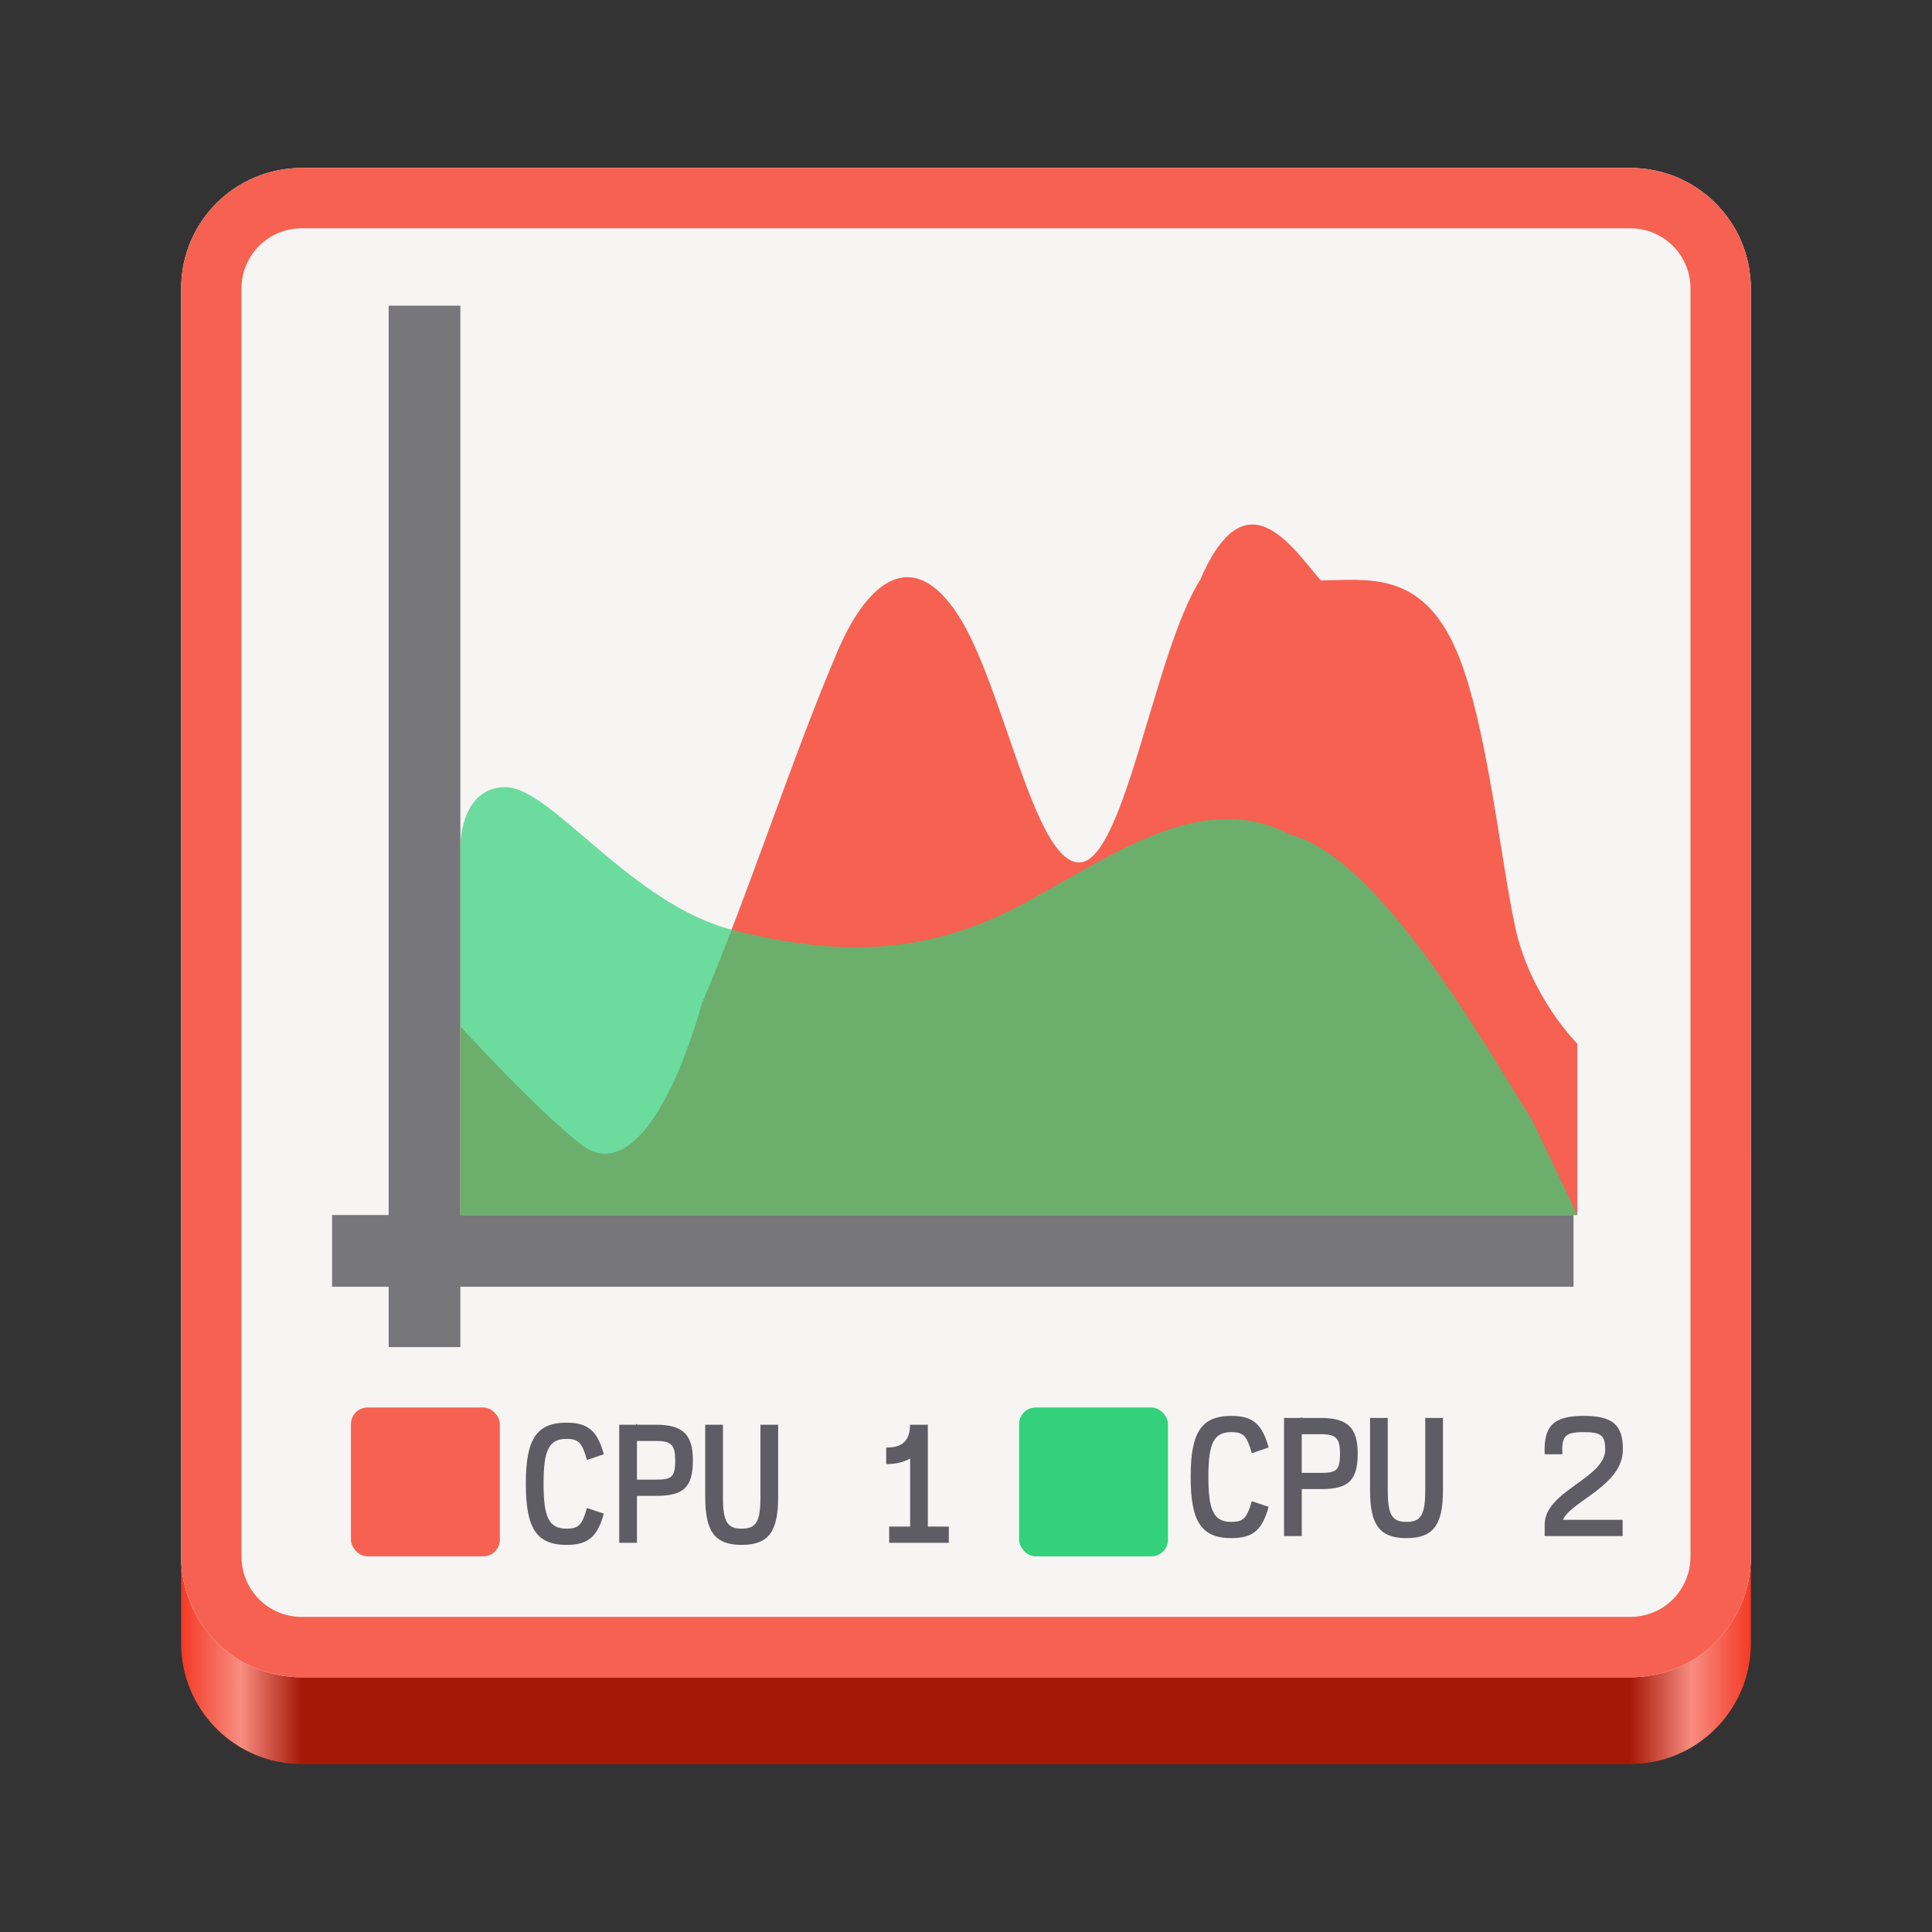 <svg fill="none" height="128" viewBox="0 0 128 128" width="128" xmlns="http://www.w3.org/2000/svg" xmlns:xlink="http://www.w3.org/1999/xlink">
  <rect x="0" y="0" width="128" height="128" fill="#333333" stroke="none"/>
  <linearGradient id="paint0_linear" gradientUnits="userSpaceOnUse" x1="116" x2="12" y1="118.874" y2="118.874">
    <stop offset="0" stop-color="#f43925"/>
    <stop offset=".038" stop-color="#f88d81"/>
    <stop offset=".077" stop-color="#a51808"/>
    <stop offset=".923" stop-color="#a51808"/>
    <stop offset=".962" stop-color="#f88d81"/>
    <stop offset="1" stop-color="#f43925"/>
  </linearGradient>
  <path d="m108 68.875h-88c-4.418 0-8 3.582-8 8v32c0 4.418 3.582 8 8 8h88c4.418 0 8-3.582 8-8v-32c0-4.418-3.582-8-8-8z" fill="url(#paint0_linear)"/>
  <path d="m20 11.125c-4.432 0-8 3.568-8 8v42 42c0 4.432 3.568 8 8 8h44 44c4.432 0 8-3.568 8-8v-42-42c0-4.432-3.568-8-8-8z" fill="#f6f5f4"/>
  <path clip-rule="evenodd" d="m20 15.125c-2.223 0-4 1.777-4 4v84c0 2.223 1.777 4 4 4h88c2.223 0 4-1.777 4-4v-84c0-2.223-1.777-4-4-4zm-8 4c0-4.432 3.568-8 8-8h88c4.432 0 8 3.568 8 8v84c0 4.432-3.568 8-8 8h-88c-4.432 0-8-3.568-8-8z" fill="#f66151" fill-rule="evenodd"/>
  <path d="m25.75 20.25h4.75v69h-4.75z" fill="#77767b"/>
  <path d="m104.25 80.5h4.75v82.25h-4.75z" fill="#77767b" transform="matrix(0 1 -1 0 184.75 -23.75)"/>
  <path d="m38.5 75.828c-3-2.336-8-7.828-8-7.828v12.5h1 7 8 9 8 8 8 8 9 6 2v-11.352s-3.125-3.101-4.125-7.773-1.875-13.579-3.875-18.252c-2.325-5.431-6-4.672-9-4.672-2-2.336-5-7.008-8 0-3 4.672-5 18.688-8 18.688s-5-11.68-8-16.352-6-2.336-8 2.336c-3 7.008-6 16.352-9 23.36-2 7.008-5 11.68-8 9.344z" fill="#f66151"/>
  <path clip-rule="evenodd" d="m30.5 56s0-3.85 3-3.85c3 0 8.295 7.725 15 9.45 7.21 1.856 13 1.575 19-1.575s12-7.875 18-4.725c6 1.575 13 14.175 16 18.9l3 6.3h-3c-3 0-10 0-16 0s-12 0-18 0-12 0-19 0c-6 0-12 0-15 0h-3z" fill="#33d17a" fill-rule="evenodd" opacity=".7"/>
  <rect fill="#f66151" height="9.863" rx="1.1" width="9.863" x="23.25" y="93.25"/>
  <rect fill="#33d17a" height="9.863" rx="1.1" width="9.863" x="67.519" y="93.25"/>
  <g fill="#5e5c64">
    <path d="m37.538 102.353c1.428 0 2.044-.538 2.465-2.074l-1.115-.371c-.323 1.115-.538 1.369-1.35 1.369-1.154 0-1.526-.714-1.526-2.983 0-2.259.372-2.964 1.526-2.964.812 0 1.027.264 1.35 1.399l1.115-.381c-.42-1.545-1.046-2.093-2.465-2.093-2.025 0-2.7 1.135-2.7 4.04 0 2.914.675 4.059 2.7 4.059z"/>
    <path d="m43.461 94.391h-1.262v-.069l-.069.069h-1.105v7.825h1.174v-3.111h1.262c1.79 0 2.445-.528 2.445-2.357 0-1.692-.655-2.357-2.445-2.357zm0 3.639h-1.262v-2.563h1.262c1.017 0 1.272.274 1.272 1.281 0 1.144-.254 1.281-1.272 1.281z"/>
    <path d="m49.139 102.353c1.79 0 2.416-.89 2.416-3.179v-4.783h-1.174v4.783c0 1.643-.284 2.103-1.242 2.103-.959 0-1.242-.46-1.242-2.103v-4.783h-1.174v4.783c0 2.289.626 3.179 2.416 3.179z"/>
    <path d="m61.472 101.14v-6.749h-1.183c0 1.056-.499 1.516-1.575 1.516v1.095c.626 0 1.154-.127 1.585-.372v4.509h-1.389v1.076h3.951v-1.076z"/>
    <path d="m81.584 101.905c1.428 0 2.044-.538 2.465-2.074l-1.115-.372c-.323 1.115-.538 1.37-1.35 1.37-1.154 0-1.526-.714-1.526-2.983 0-2.259.372-2.964 1.526-2.964.812 0 1.027.264 1.35 1.399l1.115-.382c-.421-1.545-1.047-2.093-2.465-2.093-2.025 0-2.7 1.135-2.7 4.04 0 2.914.675 4.059 2.7 4.059z"/>
    <path d="m87.506 93.943h-1.262v-.068l-.068.068h-1.105v7.825h1.174v-3.111h1.262c1.79 0 2.445-.528 2.445-2.357 0-1.692-.655-2.357-2.445-2.357zm0 3.639h-1.262v-2.563h1.262c1.017 0 1.272.274 1.272 1.281 0 1.144-.254 1.281-1.272 1.281z"/>
    <path d="m93.184 101.905c1.79 0 2.416-.89 2.416-3.179v-4.783h-1.174v4.783c0 1.643-.284 2.103-1.242 2.103-.959 0-1.242-.46-1.242-2.103v-4.783h-1.174v4.783c0 2.289.626 3.179 2.416 3.179z"/>
    <path d="m102.338 101.768h5.165v-1.076h-3.952c.519-1.233 3.971-2.26 3.971-4.656 0-1.643-.684-2.23-2.601-2.23-2.005 0-2.661.665-2.583 2.543h1.174c-.059-1.183.147-1.467 1.409-1.467 1.154 0 1.428.215 1.428 1.154 0 1.907-4.011 2.748-4.011 4.969z"/>
  </g>
</svg>
